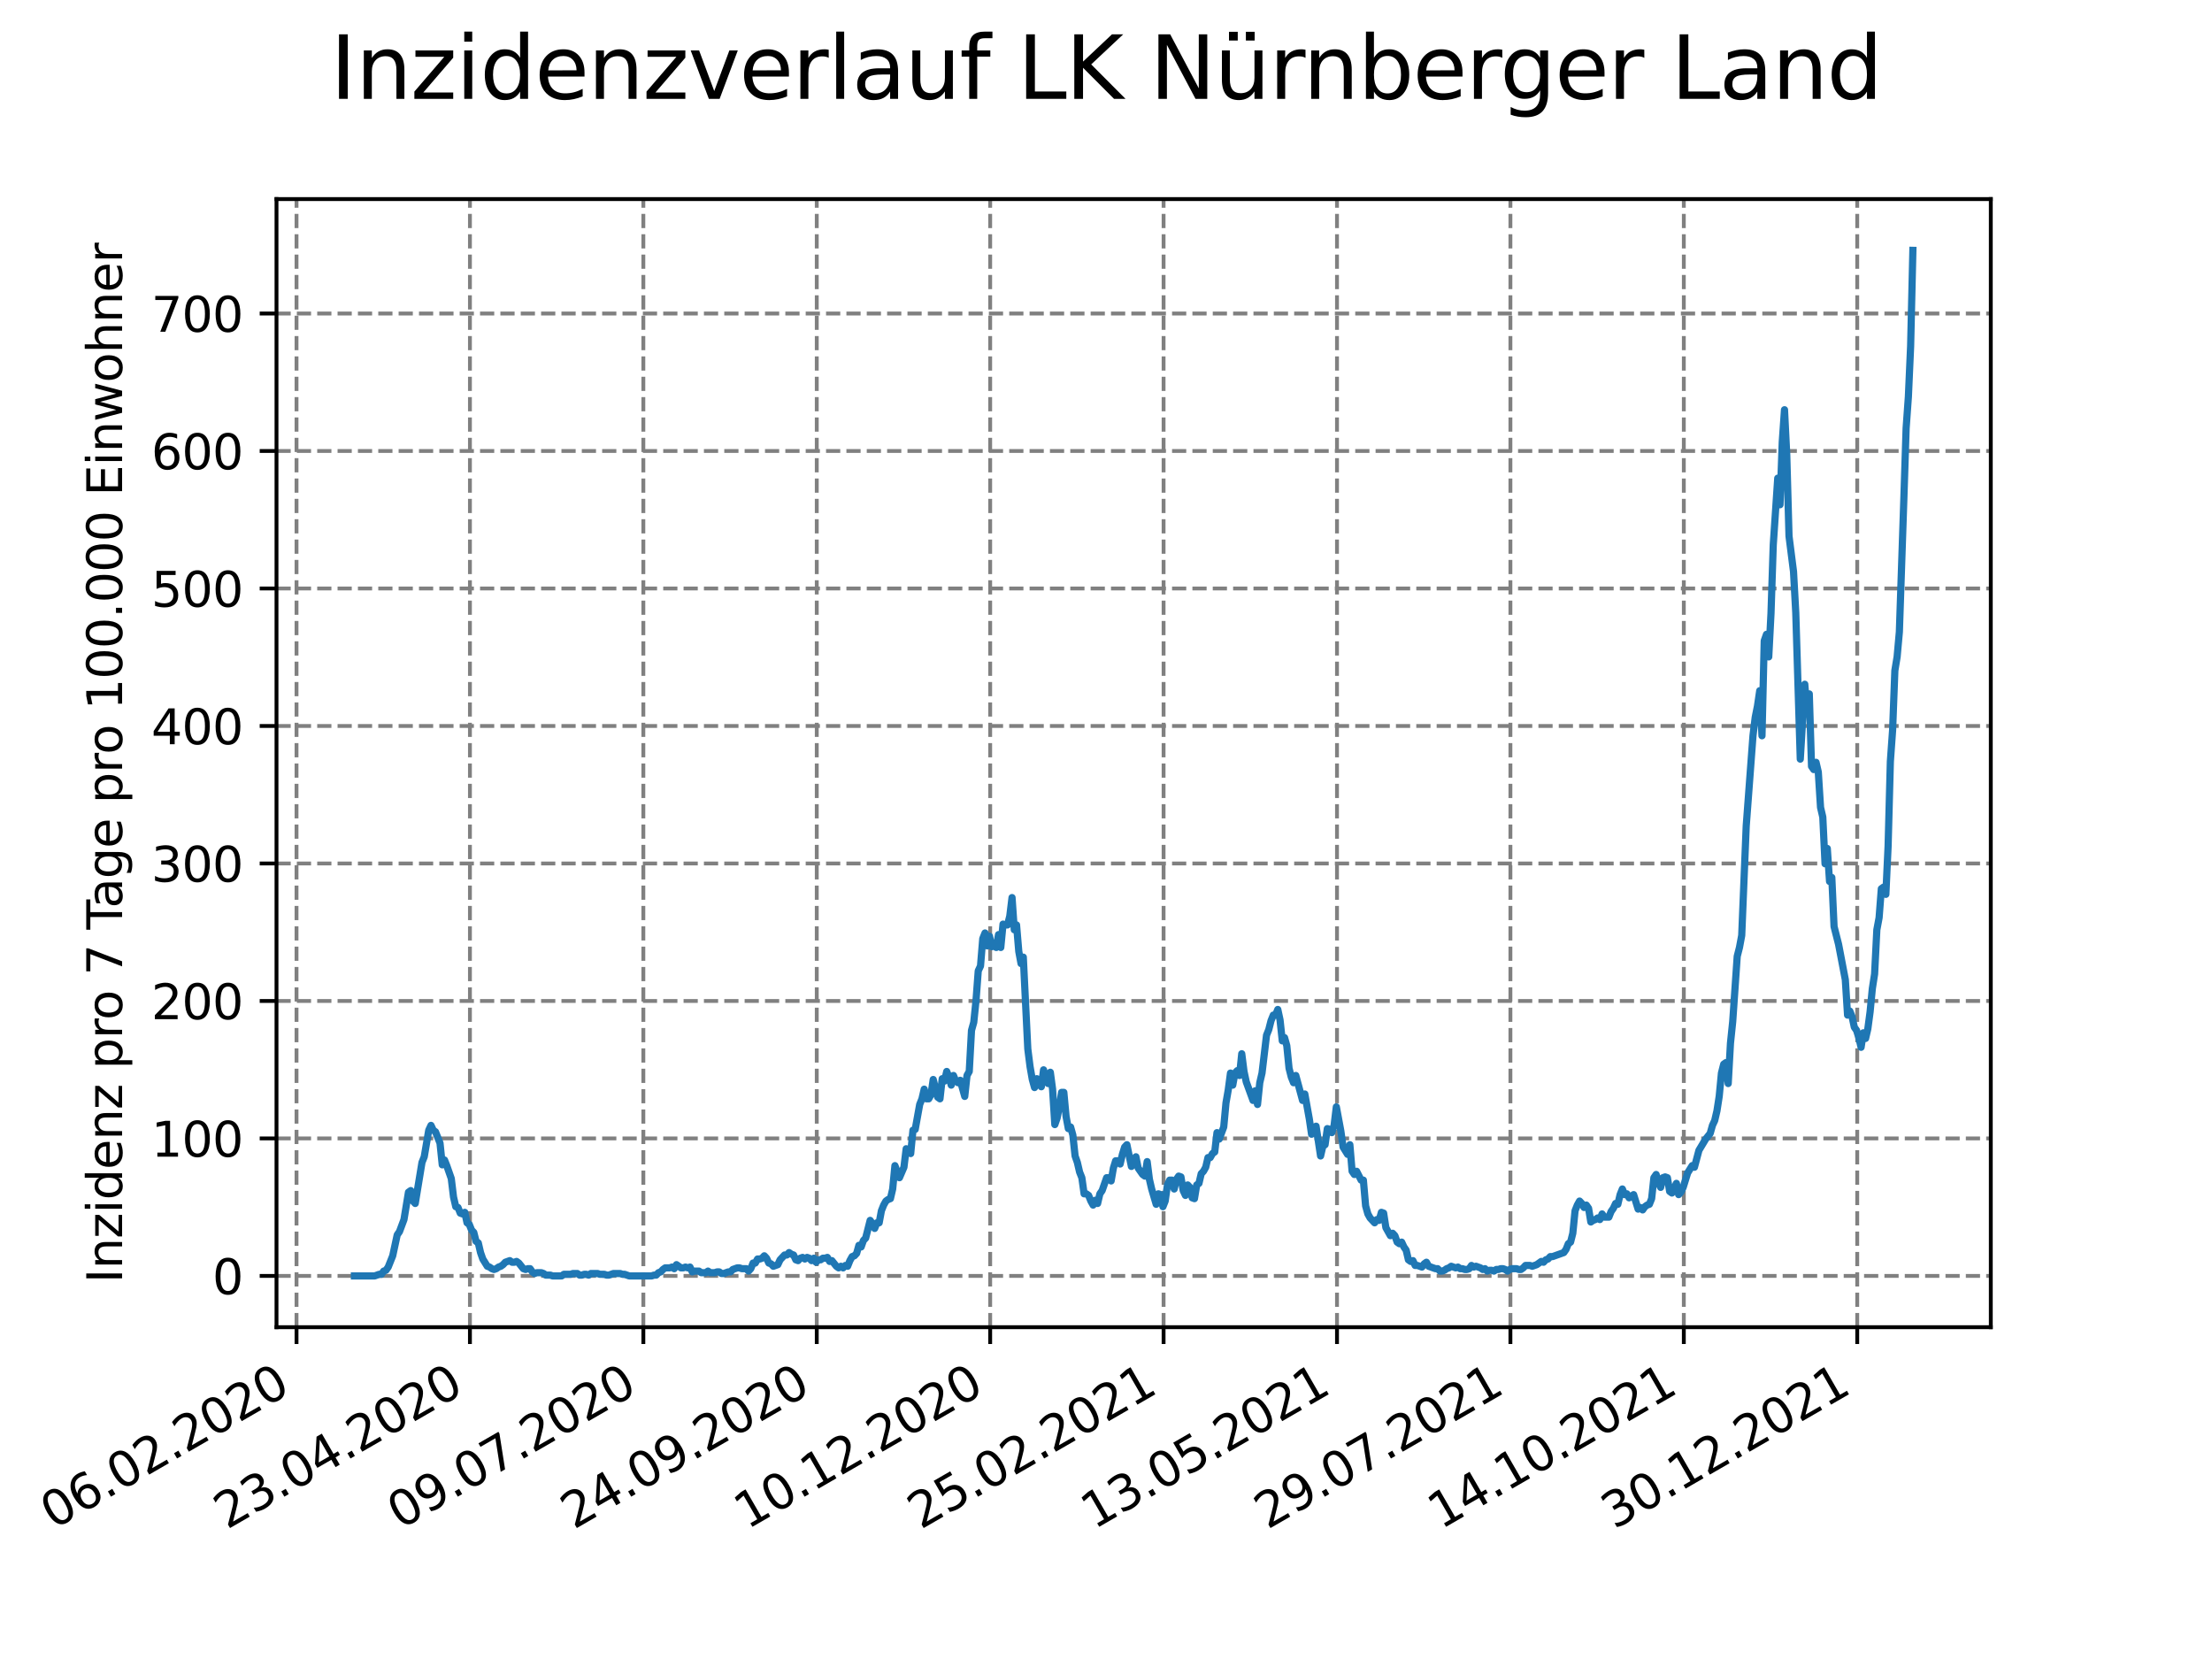 <?xml version="1.0" encoding="utf-8" standalone="no"?>
<!DOCTYPE svg PUBLIC "-//W3C//DTD SVG 1.1//EN"
  "http://www.w3.org/Graphics/SVG/1.1/DTD/svg11.dtd">
<svg xmlns:xlink="http://www.w3.org/1999/xlink" width="460.8pt" height="345.6pt" viewBox="0 0 460.8 345.6" xmlns="http://www.w3.org/2000/svg" version="1.1">
 <defs>
  <style type="text/css">*{stroke-linejoin: round; stroke-linecap: butt}</style>
 </defs>
 <g id="figure_1">
  <g id="patch_1">
   <path d="M 0 345.6 
L 460.8 345.6 
L 460.8 0 
L 0 0 
z
" style="fill: #ffffff"/>
  </g>
  <g id="axes_1">
   <g id="patch_2">
    <path d="M 57.6 276.48 
L 414.72 276.48 
L 414.72 41.472 
L 57.6 41.472 
z
" style="fill: #ffffff"/>
   </g>
   <g id="matplotlib.axis_1">
    <g id="xtick_1">
     <g id="line2d_1">
      <path d="M 61.772 276.48 
L 61.772 41.472 
" clip-path="url(#p8b5e5158d8)" style="fill: none; stroke-dasharray: 2.96,1.28; stroke-dashoffset: 0; stroke: #808080; stroke-width: 0.8"/>
     </g>
     <g id="line2d_2">
      <defs>
       <path id="m3af32cb16d" d="M 0 0 
L 0 3.5 
" style="stroke: #000000; stroke-width: 0.8"/>
      </defs>
      <g>
       <use xlink:href="#m3af32cb16d" x="61.772" y="276.48" style="stroke: #000000; stroke-width: 0.8"/>
      </g>
     </g>
     <g id="text_1">
      <!-- 06.02.2020 -->
      <g transform="translate(11.146 318.689)rotate(-30)scale(0.1 -0.1)">
       <defs>
        <path id="DejaVuSans-30" d="M 2034 4250 
Q 1547 4250 1301 3770 
Q 1056 3291 1056 2328 
Q 1056 1369 1301 889 
Q 1547 409 2034 409 
Q 2525 409 2770 889 
Q 3016 1369 3016 2328 
Q 3016 3291 2770 3770 
Q 2525 4250 2034 4250 
z
M 2034 4750 
Q 2819 4750 3233 4129 
Q 3647 3509 3647 2328 
Q 3647 1150 3233 529 
Q 2819 -91 2034 -91 
Q 1250 -91 836 529 
Q 422 1150 422 2328 
Q 422 3509 836 4129 
Q 1250 4750 2034 4750 
z
" transform="scale(0.016)"/>
        <path id="DejaVuSans-36" d="M 2113 2584 
Q 1688 2584 1439 2293 
Q 1191 2003 1191 1497 
Q 1191 994 1439 701 
Q 1688 409 2113 409 
Q 2538 409 2786 701 
Q 3034 994 3034 1497 
Q 3034 2003 2786 2293 
Q 2538 2584 2113 2584 
z
M 3366 4563 
L 3366 3988 
Q 3128 4100 2886 4159 
Q 2644 4219 2406 4219 
Q 1781 4219 1451 3797 
Q 1122 3375 1075 2522 
Q 1259 2794 1537 2939 
Q 1816 3084 2150 3084 
Q 2853 3084 3261 2657 
Q 3669 2231 3669 1497 
Q 3669 778 3244 343 
Q 2819 -91 2113 -91 
Q 1303 -91 875 529 
Q 447 1150 447 2328 
Q 447 3434 972 4092 
Q 1497 4750 2381 4750 
Q 2619 4750 2861 4703 
Q 3103 4656 3366 4563 
z
" transform="scale(0.016)"/>
        <path id="DejaVuSans-2e" d="M 684 794 
L 1344 794 
L 1344 0 
L 684 0 
L 684 794 
z
" transform="scale(0.016)"/>
        <path id="DejaVuSans-32" d="M 1228 531 
L 3431 531 
L 3431 0 
L 469 0 
L 469 531 
Q 828 903 1448 1529 
Q 2069 2156 2228 2338 
Q 2531 2678 2651 2914 
Q 2772 3150 2772 3378 
Q 2772 3750 2511 3984 
Q 2250 4219 1831 4219 
Q 1534 4219 1204 4116 
Q 875 4013 500 3803 
L 500 4441 
Q 881 4594 1212 4672 
Q 1544 4750 1819 4750 
Q 2544 4750 2975 4387 
Q 3406 4025 3406 3419 
Q 3406 3131 3298 2873 
Q 3191 2616 2906 2266 
Q 2828 2175 2409 1742 
Q 1991 1309 1228 531 
z
" transform="scale(0.016)"/>
       </defs>
       <use xlink:href="#DejaVuSans-30"/>
       <use xlink:href="#DejaVuSans-36" x="63.623"/>
       <use xlink:href="#DejaVuSans-2e" x="127.246"/>
       <use xlink:href="#DejaVuSans-30" x="159.033"/>
       <use xlink:href="#DejaVuSans-32" x="222.656"/>
       <use xlink:href="#DejaVuSans-2e" x="286.279"/>
       <use xlink:href="#DejaVuSans-32" x="318.066"/>
       <use xlink:href="#DejaVuSans-30" x="381.689"/>
       <use xlink:href="#DejaVuSans-32" x="445.312"/>
       <use xlink:href="#DejaVuSans-30" x="508.936"/>
      </g>
     </g>
    </g>
    <g id="xtick_2">
     <g id="line2d_3">
      <path d="M 97.896 276.48 
L 97.896 41.472 
" clip-path="url(#p8b5e5158d8)" style="fill: none; stroke-dasharray: 2.96,1.28; stroke-dashoffset: 0; stroke: #808080; stroke-width: 0.8"/>
     </g>
     <g id="line2d_4">
      <g>
       <use xlink:href="#m3af32cb16d" x="97.896" y="276.48" style="stroke: #000000; stroke-width: 0.8"/>
      </g>
     </g>
     <g id="text_2">
      <!-- 23.04.2020 -->
      <g transform="translate(47.271 318.689)rotate(-30)scale(0.1 -0.1)">
       <defs>
        <path id="DejaVuSans-33" d="M 2597 2516 
Q 3050 2419 3304 2112 
Q 3559 1806 3559 1356 
Q 3559 666 3084 287 
Q 2609 -91 1734 -91 
Q 1441 -91 1130 -33 
Q 819 25 488 141 
L 488 750 
Q 750 597 1062 519 
Q 1375 441 1716 441 
Q 2309 441 2620 675 
Q 2931 909 2931 1356 
Q 2931 1769 2642 2001 
Q 2353 2234 1838 2234 
L 1294 2234 
L 1294 2753 
L 1863 2753 
Q 2328 2753 2575 2939 
Q 2822 3125 2822 3475 
Q 2822 3834 2567 4026 
Q 2313 4219 1838 4219 
Q 1578 4219 1281 4162 
Q 984 4106 628 3988 
L 628 4550 
Q 988 4650 1302 4700 
Q 1616 4750 1894 4750 
Q 2613 4750 3031 4423 
Q 3450 4097 3450 3541 
Q 3450 3153 3228 2886 
Q 3006 2619 2597 2516 
z
" transform="scale(0.016)"/>
        <path id="DejaVuSans-34" d="M 2419 4116 
L 825 1625 
L 2419 1625 
L 2419 4116 
z
M 2253 4666 
L 3047 4666 
L 3047 1625 
L 3713 1625 
L 3713 1100 
L 3047 1100 
L 3047 0 
L 2419 0 
L 2419 1100 
L 313 1100 
L 313 1709 
L 2253 4666 
z
" transform="scale(0.016)"/>
       </defs>
       <use xlink:href="#DejaVuSans-32"/>
       <use xlink:href="#DejaVuSans-33" x="63.623"/>
       <use xlink:href="#DejaVuSans-2e" x="127.246"/>
       <use xlink:href="#DejaVuSans-30" x="159.033"/>
       <use xlink:href="#DejaVuSans-34" x="222.656"/>
       <use xlink:href="#DejaVuSans-2e" x="286.279"/>
       <use xlink:href="#DejaVuSans-32" x="318.066"/>
       <use xlink:href="#DejaVuSans-30" x="381.689"/>
       <use xlink:href="#DejaVuSans-32" x="445.312"/>
       <use xlink:href="#DejaVuSans-30" x="508.936"/>
      </g>
     </g>
    </g>
    <g id="xtick_3">
     <g id="line2d_5">
      <path d="M 134.021 276.48 
L 134.021 41.472 
" clip-path="url(#p8b5e5158d8)" style="fill: none; stroke-dasharray: 2.96,1.28; stroke-dashoffset: 0; stroke: #808080; stroke-width: 0.8"/>
     </g>
     <g id="line2d_6">
      <g>
       <use xlink:href="#m3af32cb16d" x="134.021" y="276.48" style="stroke: #000000; stroke-width: 0.8"/>
      </g>
     </g>
     <g id="text_3">
      <!-- 09.07.2020 -->
      <g transform="translate(83.396 318.689)rotate(-30)scale(0.1 -0.1)">
       <defs>
        <path id="DejaVuSans-39" d="M 703 97 
L 703 672 
Q 941 559 1184 500 
Q 1428 441 1663 441 
Q 2288 441 2617 861 
Q 2947 1281 2994 2138 
Q 2813 1869 2534 1725 
Q 2256 1581 1919 1581 
Q 1219 1581 811 2004 
Q 403 2428 403 3163 
Q 403 3881 828 4315 
Q 1253 4750 1959 4750 
Q 2769 4750 3195 4129 
Q 3622 3509 3622 2328 
Q 3622 1225 3098 567 
Q 2575 -91 1691 -91 
Q 1453 -91 1209 -44 
Q 966 3 703 97 
z
M 1959 2075 
Q 2384 2075 2632 2365 
Q 2881 2656 2881 3163 
Q 2881 3666 2632 3958 
Q 2384 4250 1959 4250 
Q 1534 4250 1286 3958 
Q 1038 3666 1038 3163 
Q 1038 2656 1286 2365 
Q 1534 2075 1959 2075 
z
" transform="scale(0.016)"/>
        <path id="DejaVuSans-37" d="M 525 4666 
L 3525 4666 
L 3525 4397 
L 1831 0 
L 1172 0 
L 2766 4134 
L 525 4134 
L 525 4666 
z
" transform="scale(0.016)"/>
       </defs>
       <use xlink:href="#DejaVuSans-30"/>
       <use xlink:href="#DejaVuSans-39" x="63.623"/>
       <use xlink:href="#DejaVuSans-2e" x="127.246"/>
       <use xlink:href="#DejaVuSans-30" x="159.033"/>
       <use xlink:href="#DejaVuSans-37" x="222.656"/>
       <use xlink:href="#DejaVuSans-2e" x="286.279"/>
       <use xlink:href="#DejaVuSans-32" x="318.066"/>
       <use xlink:href="#DejaVuSans-30" x="381.689"/>
       <use xlink:href="#DejaVuSans-32" x="445.312"/>
       <use xlink:href="#DejaVuSans-30" x="508.936"/>
      </g>
     </g>
    </g>
    <g id="xtick_4">
     <g id="line2d_7">
      <path d="M 170.146 276.48 
L 170.146 41.472 
" clip-path="url(#p8b5e5158d8)" style="fill: none; stroke-dasharray: 2.96,1.28; stroke-dashoffset: 0; stroke: #808080; stroke-width: 0.8"/>
     </g>
     <g id="line2d_8">
      <g>
       <use xlink:href="#m3af32cb16d" x="170.146" y="276.48" style="stroke: #000000; stroke-width: 0.8"/>
      </g>
     </g>
     <g id="text_4">
      <!-- 24.09.2020 -->
      <g transform="translate(119.521 318.689)rotate(-30)scale(0.1 -0.1)">
       <use xlink:href="#DejaVuSans-32"/>
       <use xlink:href="#DejaVuSans-34" x="63.623"/>
       <use xlink:href="#DejaVuSans-2e" x="127.246"/>
       <use xlink:href="#DejaVuSans-30" x="159.033"/>
       <use xlink:href="#DejaVuSans-39" x="222.656"/>
       <use xlink:href="#DejaVuSans-2e" x="286.279"/>
       <use xlink:href="#DejaVuSans-32" x="318.066"/>
       <use xlink:href="#DejaVuSans-30" x="381.689"/>
       <use xlink:href="#DejaVuSans-32" x="445.312"/>
       <use xlink:href="#DejaVuSans-30" x="508.936"/>
      </g>
     </g>
    </g>
    <g id="xtick_5">
     <g id="line2d_9">
      <path d="M 206.271 276.48 
L 206.271 41.472 
" clip-path="url(#p8b5e5158d8)" style="fill: none; stroke-dasharray: 2.96,1.28; stroke-dashoffset: 0; stroke: #808080; stroke-width: 0.8"/>
     </g>
     <g id="line2d_10">
      <g>
       <use xlink:href="#m3af32cb16d" x="206.271" y="276.48" style="stroke: #000000; stroke-width: 0.8"/>
      </g>
     </g>
     <g id="text_5">
      <!-- 10.12.2020 -->
      <g transform="translate(155.646 318.689)rotate(-30)scale(0.1 -0.1)">
       <defs>
        <path id="DejaVuSans-31" d="M 794 531 
L 1825 531 
L 1825 4091 
L 703 3866 
L 703 4441 
L 1819 4666 
L 2450 4666 
L 2450 531 
L 3481 531 
L 3481 0 
L 794 0 
L 794 531 
z
" transform="scale(0.016)"/>
       </defs>
       <use xlink:href="#DejaVuSans-31"/>
       <use xlink:href="#DejaVuSans-30" x="63.623"/>
       <use xlink:href="#DejaVuSans-2e" x="127.246"/>
       <use xlink:href="#DejaVuSans-31" x="159.033"/>
       <use xlink:href="#DejaVuSans-32" x="222.656"/>
       <use xlink:href="#DejaVuSans-2e" x="286.279"/>
       <use xlink:href="#DejaVuSans-32" x="318.066"/>
       <use xlink:href="#DejaVuSans-30" x="381.689"/>
       <use xlink:href="#DejaVuSans-32" x="445.312"/>
       <use xlink:href="#DejaVuSans-30" x="508.936"/>
      </g>
     </g>
    </g>
    <g id="xtick_6">
     <g id="line2d_11">
      <path d="M 242.396 276.48 
L 242.396 41.472 
" clip-path="url(#p8b5e5158d8)" style="fill: none; stroke-dasharray: 2.96,1.28; stroke-dashoffset: 0; stroke: #808080; stroke-width: 0.8"/>
     </g>
     <g id="line2d_12">
      <g>
       <use xlink:href="#m3af32cb16d" x="242.396" y="276.48" style="stroke: #000000; stroke-width: 0.8"/>
      </g>
     </g>
     <g id="text_6">
      <!-- 25.02.2021 -->
      <g transform="translate(191.771 318.689)rotate(-30)scale(0.1 -0.1)">
       <defs>
        <path id="DejaVuSans-35" d="M 691 4666 
L 3169 4666 
L 3169 4134 
L 1269 4134 
L 1269 2991 
Q 1406 3038 1543 3061 
Q 1681 3084 1819 3084 
Q 2600 3084 3056 2656 
Q 3513 2228 3513 1497 
Q 3513 744 3044 326 
Q 2575 -91 1722 -91 
Q 1428 -91 1123 -41 
Q 819 9 494 109 
L 494 744 
Q 775 591 1075 516 
Q 1375 441 1709 441 
Q 2250 441 2565 725 
Q 2881 1009 2881 1497 
Q 2881 1984 2565 2268 
Q 2250 2553 1709 2553 
Q 1456 2553 1204 2497 
Q 953 2441 691 2322 
L 691 4666 
z
" transform="scale(0.016)"/>
       </defs>
       <use xlink:href="#DejaVuSans-32"/>
       <use xlink:href="#DejaVuSans-35" x="63.623"/>
       <use xlink:href="#DejaVuSans-2e" x="127.246"/>
       <use xlink:href="#DejaVuSans-30" x="159.033"/>
       <use xlink:href="#DejaVuSans-32" x="222.656"/>
       <use xlink:href="#DejaVuSans-2e" x="286.279"/>
       <use xlink:href="#DejaVuSans-32" x="318.066"/>
       <use xlink:href="#DejaVuSans-30" x="381.689"/>
       <use xlink:href="#DejaVuSans-32" x="445.312"/>
       <use xlink:href="#DejaVuSans-31" x="508.936"/>
      </g>
     </g>
    </g>
    <g id="xtick_7">
     <g id="line2d_13">
      <path d="M 278.521 276.48 
L 278.521 41.472 
" clip-path="url(#p8b5e5158d8)" style="fill: none; stroke-dasharray: 2.96,1.28; stroke-dashoffset: 0; stroke: #808080; stroke-width: 0.8"/>
     </g>
     <g id="line2d_14">
      <g>
       <use xlink:href="#m3af32cb16d" x="278.521" y="276.48" style="stroke: #000000; stroke-width: 0.8"/>
      </g>
     </g>
     <g id="text_7">
      <!-- 13.05.2021 -->
      <g transform="translate(227.895 318.689)rotate(-30)scale(0.1 -0.1)">
       <use xlink:href="#DejaVuSans-31"/>
       <use xlink:href="#DejaVuSans-33" x="63.623"/>
       <use xlink:href="#DejaVuSans-2e" x="127.246"/>
       <use xlink:href="#DejaVuSans-30" x="159.033"/>
       <use xlink:href="#DejaVuSans-35" x="222.656"/>
       <use xlink:href="#DejaVuSans-2e" x="286.279"/>
       <use xlink:href="#DejaVuSans-32" x="318.066"/>
       <use xlink:href="#DejaVuSans-30" x="381.689"/>
       <use xlink:href="#DejaVuSans-32" x="445.312"/>
       <use xlink:href="#DejaVuSans-31" x="508.936"/>
      </g>
     </g>
    </g>
    <g id="xtick_8">
     <g id="line2d_15">
      <path d="M 314.646 276.48 
L 314.646 41.472 
" clip-path="url(#p8b5e5158d8)" style="fill: none; stroke-dasharray: 2.96,1.28; stroke-dashoffset: 0; stroke: #808080; stroke-width: 0.8"/>
     </g>
     <g id="line2d_16">
      <g>
       <use xlink:href="#m3af32cb16d" x="314.646" y="276.48" style="stroke: #000000; stroke-width: 0.8"/>
      </g>
     </g>
     <g id="text_8">
      <!-- 29.07.2021 -->
      <g transform="translate(264.02 318.689)rotate(-30)scale(0.1 -0.1)">
       <use xlink:href="#DejaVuSans-32"/>
       <use xlink:href="#DejaVuSans-39" x="63.623"/>
       <use xlink:href="#DejaVuSans-2e" x="127.246"/>
       <use xlink:href="#DejaVuSans-30" x="159.033"/>
       <use xlink:href="#DejaVuSans-37" x="222.656"/>
       <use xlink:href="#DejaVuSans-2e" x="286.279"/>
       <use xlink:href="#DejaVuSans-32" x="318.066"/>
       <use xlink:href="#DejaVuSans-30" x="381.689"/>
       <use xlink:href="#DejaVuSans-32" x="445.312"/>
       <use xlink:href="#DejaVuSans-31" x="508.936"/>
      </g>
     </g>
    </g>
    <g id="xtick_9">
     <g id="line2d_17">
      <path d="M 350.77 276.48 
L 350.77 41.472 
" clip-path="url(#p8b5e5158d8)" style="fill: none; stroke-dasharray: 2.96,1.28; stroke-dashoffset: 0; stroke: #808080; stroke-width: 0.8"/>
     </g>
     <g id="line2d_18">
      <g>
       <use xlink:href="#m3af32cb16d" x="350.77" y="276.48" style="stroke: #000000; stroke-width: 0.8"/>
      </g>
     </g>
     <g id="text_9">
      <!-- 14.10.2021 -->
      <g transform="translate(300.145 318.689)rotate(-30)scale(0.1 -0.1)">
       <use xlink:href="#DejaVuSans-31"/>
       <use xlink:href="#DejaVuSans-34" x="63.623"/>
       <use xlink:href="#DejaVuSans-2e" x="127.246"/>
       <use xlink:href="#DejaVuSans-31" x="159.033"/>
       <use xlink:href="#DejaVuSans-30" x="222.656"/>
       <use xlink:href="#DejaVuSans-2e" x="286.279"/>
       <use xlink:href="#DejaVuSans-32" x="318.066"/>
       <use xlink:href="#DejaVuSans-30" x="381.689"/>
       <use xlink:href="#DejaVuSans-32" x="445.312"/>
       <use xlink:href="#DejaVuSans-31" x="508.936"/>
      </g>
     </g>
    </g>
    <g id="xtick_10">
     <g id="line2d_19">
      <path d="M 386.895 276.48 
L 386.895 41.472 
" clip-path="url(#p8b5e5158d8)" style="fill: none; stroke-dasharray: 2.96,1.28; stroke-dashoffset: 0; stroke: #808080; stroke-width: 0.8"/>
     </g>
     <g id="line2d_20">
      <g>
       <use xlink:href="#m3af32cb16d" x="386.895" y="276.48" style="stroke: #000000; stroke-width: 0.8"/>
      </g>
     </g>
     <g id="text_10">
      <!-- 30.12.2021 -->
      <g transform="translate(336.27 318.689)rotate(-30)scale(0.1 -0.1)">
       <use xlink:href="#DejaVuSans-33"/>
       <use xlink:href="#DejaVuSans-30" x="63.623"/>
       <use xlink:href="#DejaVuSans-2e" x="127.246"/>
       <use xlink:href="#DejaVuSans-31" x="159.033"/>
       <use xlink:href="#DejaVuSans-32" x="222.656"/>
       <use xlink:href="#DejaVuSans-2e" x="286.279"/>
       <use xlink:href="#DejaVuSans-32" x="318.066"/>
       <use xlink:href="#DejaVuSans-30" x="381.689"/>
       <use xlink:href="#DejaVuSans-32" x="445.312"/>
       <use xlink:href="#DejaVuSans-31" x="508.936"/>
      </g>
     </g>
    </g>
   </g>
   <g id="matplotlib.axis_2">
    <g id="ytick_1">
     <g id="line2d_21">
      <path d="M 57.6 265.798 
L 414.72 265.798 
" clip-path="url(#p8b5e5158d8)" style="fill: none; stroke-dasharray: 2.96,1.28; stroke-dashoffset: 0; stroke: #808080; stroke-width: 0.8"/>
     </g>
     <g id="line2d_22">
      <defs>
       <path id="m9f1a7fb26c" d="M 0 0 
L -3.5 0 
" style="stroke: #000000; stroke-width: 0.8"/>
      </defs>
      <g>
       <use xlink:href="#m9f1a7fb26c" x="57.6" y="265.798" style="stroke: #000000; stroke-width: 0.8"/>
      </g>
     </g>
     <g id="text_11">
      <!-- 0 -->
      <g transform="translate(44.237 269.597)scale(0.1 -0.1)">
       <use xlink:href="#DejaVuSans-30"/>
      </g>
     </g>
    </g>
    <g id="ytick_2">
     <g id="line2d_23">
      <path d="M 57.6 237.157 
L 414.72 237.157 
" clip-path="url(#p8b5e5158d8)" style="fill: none; stroke-dasharray: 2.96,1.28; stroke-dashoffset: 0; stroke: #808080; stroke-width: 0.8"/>
     </g>
     <g id="line2d_24">
      <g>
       <use xlink:href="#m9f1a7fb26c" x="57.6" y="237.157" style="stroke: #000000; stroke-width: 0.8"/>
      </g>
     </g>
     <g id="text_12">
      <!-- 100 -->
      <g transform="translate(31.512 240.956)scale(0.1 -0.1)">
       <use xlink:href="#DejaVuSans-31"/>
       <use xlink:href="#DejaVuSans-30" x="63.623"/>
       <use xlink:href="#DejaVuSans-30" x="127.246"/>
      </g>
     </g>
    </g>
    <g id="ytick_3">
     <g id="line2d_25">
      <path d="M 57.6 208.516 
L 414.72 208.516 
" clip-path="url(#p8b5e5158d8)" style="fill: none; stroke-dasharray: 2.96,1.28; stroke-dashoffset: 0; stroke: #808080; stroke-width: 0.8"/>
     </g>
     <g id="line2d_26">
      <g>
       <use xlink:href="#m9f1a7fb26c" x="57.6" y="208.516" style="stroke: #000000; stroke-width: 0.8"/>
      </g>
     </g>
     <g id="text_13">
      <!-- 200 -->
      <g transform="translate(31.512 212.315)scale(0.1 -0.1)">
       <use xlink:href="#DejaVuSans-32"/>
       <use xlink:href="#DejaVuSans-30" x="63.623"/>
       <use xlink:href="#DejaVuSans-30" x="127.246"/>
      </g>
     </g>
    </g>
    <g id="ytick_4">
     <g id="line2d_27">
      <path d="M 57.6 179.875 
L 414.72 179.875 
" clip-path="url(#p8b5e5158d8)" style="fill: none; stroke-dasharray: 2.96,1.28; stroke-dashoffset: 0; stroke: #808080; stroke-width: 0.8"/>
     </g>
     <g id="line2d_28">
      <g>
       <use xlink:href="#m9f1a7fb26c" x="57.6" y="179.875" style="stroke: #000000; stroke-width: 0.8"/>
      </g>
     </g>
     <g id="text_14">
      <!-- 300 -->
      <g transform="translate(31.512 183.674)scale(0.1 -0.1)">
       <use xlink:href="#DejaVuSans-33"/>
       <use xlink:href="#DejaVuSans-30" x="63.623"/>
       <use xlink:href="#DejaVuSans-30" x="127.246"/>
      </g>
     </g>
    </g>
    <g id="ytick_5">
     <g id="line2d_29">
      <path d="M 57.6 151.234 
L 414.72 151.234 
" clip-path="url(#p8b5e5158d8)" style="fill: none; stroke-dasharray: 2.96,1.28; stroke-dashoffset: 0; stroke: #808080; stroke-width: 0.8"/>
     </g>
     <g id="line2d_30">
      <g>
       <use xlink:href="#m9f1a7fb26c" x="57.6" y="151.234" style="stroke: #000000; stroke-width: 0.8"/>
      </g>
     </g>
     <g id="text_15">
      <!-- 400 -->
      <g transform="translate(31.512 155.033)scale(0.1 -0.1)">
       <use xlink:href="#DejaVuSans-34"/>
       <use xlink:href="#DejaVuSans-30" x="63.623"/>
       <use xlink:href="#DejaVuSans-30" x="127.246"/>
      </g>
     </g>
    </g>
    <g id="ytick_6">
     <g id="line2d_31">
      <path d="M 57.6 122.593 
L 414.72 122.593 
" clip-path="url(#p8b5e5158d8)" style="fill: none; stroke-dasharray: 2.96,1.28; stroke-dashoffset: 0; stroke: #808080; stroke-width: 0.8"/>
     </g>
     <g id="line2d_32">
      <g>
       <use xlink:href="#m9f1a7fb26c" x="57.6" y="122.593" style="stroke: #000000; stroke-width: 0.8"/>
      </g>
     </g>
     <g id="text_16">
      <!-- 500 -->
      <g transform="translate(31.512 126.392)scale(0.1 -0.1)">
       <use xlink:href="#DejaVuSans-35"/>
       <use xlink:href="#DejaVuSans-30" x="63.623"/>
       <use xlink:href="#DejaVuSans-30" x="127.246"/>
      </g>
     </g>
    </g>
    <g id="ytick_7">
     <g id="line2d_33">
      <path d="M 57.6 93.952 
L 414.72 93.952 
" clip-path="url(#p8b5e5158d8)" style="fill: none; stroke-dasharray: 2.96,1.28; stroke-dashoffset: 0; stroke: #808080; stroke-width: 0.8"/>
     </g>
     <g id="line2d_34">
      <g>
       <use xlink:href="#m9f1a7fb26c" x="57.6" y="93.952" style="stroke: #000000; stroke-width: 0.8"/>
      </g>
     </g>
     <g id="text_17">
      <!-- 600 -->
      <g transform="translate(31.512 97.751)scale(0.1 -0.1)">
       <use xlink:href="#DejaVuSans-36"/>
       <use xlink:href="#DejaVuSans-30" x="63.623"/>
       <use xlink:href="#DejaVuSans-30" x="127.246"/>
      </g>
     </g>
    </g>
    <g id="ytick_8">
     <g id="line2d_35">
      <path d="M 57.6 65.311 
L 414.72 65.311 
" clip-path="url(#p8b5e5158d8)" style="fill: none; stroke-dasharray: 2.96,1.28; stroke-dashoffset: 0; stroke: #808080; stroke-width: 0.8"/>
     </g>
     <g id="line2d_36">
      <g>
       <use xlink:href="#m9f1a7fb26c" x="57.6" y="65.311" style="stroke: #000000; stroke-width: 0.8"/>
      </g>
     </g>
     <g id="text_18">
      <!-- 700 -->
      <g transform="translate(31.512 69.11)scale(0.1 -0.1)">
       <use xlink:href="#DejaVuSans-37"/>
       <use xlink:href="#DejaVuSans-30" x="63.623"/>
       <use xlink:href="#DejaVuSans-30" x="127.246"/>
      </g>
     </g>
    </g>
    <g id="text_19">
     <!-- Inzidenz pro 7 Tage pro 100.000 Einwohner -->
     <g transform="translate(25.433 267.301)rotate(-90)scale(0.1 -0.1)">
      <defs>
       <path id="DejaVuSans-49" d="M 628 4666 
L 1259 4666 
L 1259 0 
L 628 0 
L 628 4666 
z
" transform="scale(0.016)"/>
       <path id="DejaVuSans-6e" d="M 3513 2113 
L 3513 0 
L 2938 0 
L 2938 2094 
Q 2938 2591 2744 2837 
Q 2550 3084 2163 3084 
Q 1697 3084 1428 2787 
Q 1159 2491 1159 1978 
L 1159 0 
L 581 0 
L 581 3500 
L 1159 3500 
L 1159 2956 
Q 1366 3272 1645 3428 
Q 1925 3584 2291 3584 
Q 2894 3584 3203 3211 
Q 3513 2838 3513 2113 
z
" transform="scale(0.016)"/>
       <path id="DejaVuSans-7a" d="M 353 3500 
L 3084 3500 
L 3084 2975 
L 922 459 
L 3084 459 
L 3084 0 
L 275 0 
L 275 525 
L 2438 3041 
L 353 3041 
L 353 3500 
z
" transform="scale(0.016)"/>
       <path id="DejaVuSans-69" d="M 603 3500 
L 1178 3500 
L 1178 0 
L 603 0 
L 603 3500 
z
M 603 4863 
L 1178 4863 
L 1178 4134 
L 603 4134 
L 603 4863 
z
" transform="scale(0.016)"/>
       <path id="DejaVuSans-64" d="M 2906 2969 
L 2906 4863 
L 3481 4863 
L 3481 0 
L 2906 0 
L 2906 525 
Q 2725 213 2448 61 
Q 2172 -91 1784 -91 
Q 1150 -91 751 415 
Q 353 922 353 1747 
Q 353 2572 751 3078 
Q 1150 3584 1784 3584 
Q 2172 3584 2448 3432 
Q 2725 3281 2906 2969 
z
M 947 1747 
Q 947 1113 1208 752 
Q 1469 391 1925 391 
Q 2381 391 2643 752 
Q 2906 1113 2906 1747 
Q 2906 2381 2643 2742 
Q 2381 3103 1925 3103 
Q 1469 3103 1208 2742 
Q 947 2381 947 1747 
z
" transform="scale(0.016)"/>
       <path id="DejaVuSans-65" d="M 3597 1894 
L 3597 1613 
L 953 1613 
Q 991 1019 1311 708 
Q 1631 397 2203 397 
Q 2534 397 2845 478 
Q 3156 559 3463 722 
L 3463 178 
Q 3153 47 2828 -22 
Q 2503 -91 2169 -91 
Q 1331 -91 842 396 
Q 353 884 353 1716 
Q 353 2575 817 3079 
Q 1281 3584 2069 3584 
Q 2775 3584 3186 3129 
Q 3597 2675 3597 1894 
z
M 3022 2063 
Q 3016 2534 2758 2815 
Q 2500 3097 2075 3097 
Q 1594 3097 1305 2825 
Q 1016 2553 972 2059 
L 3022 2063 
z
" transform="scale(0.016)"/>
       <path id="DejaVuSans-20" transform="scale(0.016)"/>
       <path id="DejaVuSans-70" d="M 1159 525 
L 1159 -1331 
L 581 -1331 
L 581 3500 
L 1159 3500 
L 1159 2969 
Q 1341 3281 1617 3432 
Q 1894 3584 2278 3584 
Q 2916 3584 3314 3078 
Q 3713 2572 3713 1747 
Q 3713 922 3314 415 
Q 2916 -91 2278 -91 
Q 1894 -91 1617 61 
Q 1341 213 1159 525 
z
M 3116 1747 
Q 3116 2381 2855 2742 
Q 2594 3103 2138 3103 
Q 1681 3103 1420 2742 
Q 1159 2381 1159 1747 
Q 1159 1113 1420 752 
Q 1681 391 2138 391 
Q 2594 391 2855 752 
Q 3116 1113 3116 1747 
z
" transform="scale(0.016)"/>
       <path id="DejaVuSans-72" d="M 2631 2963 
Q 2534 3019 2420 3045 
Q 2306 3072 2169 3072 
Q 1681 3072 1420 2755 
Q 1159 2438 1159 1844 
L 1159 0 
L 581 0 
L 581 3500 
L 1159 3500 
L 1159 2956 
Q 1341 3275 1631 3429 
Q 1922 3584 2338 3584 
Q 2397 3584 2469 3576 
Q 2541 3569 2628 3553 
L 2631 2963 
z
" transform="scale(0.016)"/>
       <path id="DejaVuSans-6f" d="M 1959 3097 
Q 1497 3097 1228 2736 
Q 959 2375 959 1747 
Q 959 1119 1226 758 
Q 1494 397 1959 397 
Q 2419 397 2687 759 
Q 2956 1122 2956 1747 
Q 2956 2369 2687 2733 
Q 2419 3097 1959 3097 
z
M 1959 3584 
Q 2709 3584 3137 3096 
Q 3566 2609 3566 1747 
Q 3566 888 3137 398 
Q 2709 -91 1959 -91 
Q 1206 -91 779 398 
Q 353 888 353 1747 
Q 353 2609 779 3096 
Q 1206 3584 1959 3584 
z
" transform="scale(0.016)"/>
       <path id="DejaVuSans-54" d="M -19 4666 
L 3928 4666 
L 3928 4134 
L 2272 4134 
L 2272 0 
L 1638 0 
L 1638 4134 
L -19 4134 
L -19 4666 
z
" transform="scale(0.016)"/>
       <path id="DejaVuSans-61" d="M 2194 1759 
Q 1497 1759 1228 1600 
Q 959 1441 959 1056 
Q 959 750 1161 570 
Q 1363 391 1709 391 
Q 2188 391 2477 730 
Q 2766 1069 2766 1631 
L 2766 1759 
L 2194 1759 
z
M 3341 1997 
L 3341 0 
L 2766 0 
L 2766 531 
Q 2569 213 2275 61 
Q 1981 -91 1556 -91 
Q 1019 -91 701 211 
Q 384 513 384 1019 
Q 384 1609 779 1909 
Q 1175 2209 1959 2209 
L 2766 2209 
L 2766 2266 
Q 2766 2663 2505 2880 
Q 2244 3097 1772 3097 
Q 1472 3097 1187 3025 
Q 903 2953 641 2809 
L 641 3341 
Q 956 3463 1253 3523 
Q 1550 3584 1831 3584 
Q 2591 3584 2966 3190 
Q 3341 2797 3341 1997 
z
" transform="scale(0.016)"/>
       <path id="DejaVuSans-67" d="M 2906 1791 
Q 2906 2416 2648 2759 
Q 2391 3103 1925 3103 
Q 1463 3103 1205 2759 
Q 947 2416 947 1791 
Q 947 1169 1205 825 
Q 1463 481 1925 481 
Q 2391 481 2648 825 
Q 2906 1169 2906 1791 
z
M 3481 434 
Q 3481 -459 3084 -895 
Q 2688 -1331 1869 -1331 
Q 1566 -1331 1297 -1286 
Q 1028 -1241 775 -1147 
L 775 -588 
Q 1028 -725 1275 -790 
Q 1522 -856 1778 -856 
Q 2344 -856 2625 -561 
Q 2906 -266 2906 331 
L 2906 616 
Q 2728 306 2450 153 
Q 2172 0 1784 0 
Q 1141 0 747 490 
Q 353 981 353 1791 
Q 353 2603 747 3093 
Q 1141 3584 1784 3584 
Q 2172 3584 2450 3431 
Q 2728 3278 2906 2969 
L 2906 3500 
L 3481 3500 
L 3481 434 
z
" transform="scale(0.016)"/>
       <path id="DejaVuSans-45" d="M 628 4666 
L 3578 4666 
L 3578 4134 
L 1259 4134 
L 1259 2753 
L 3481 2753 
L 3481 2222 
L 1259 2222 
L 1259 531 
L 3634 531 
L 3634 0 
L 628 0 
L 628 4666 
z
" transform="scale(0.016)"/>
       <path id="DejaVuSans-77" d="M 269 3500 
L 844 3500 
L 1563 769 
L 2278 3500 
L 2956 3500 
L 3675 769 
L 4391 3500 
L 4966 3500 
L 4050 0 
L 3372 0 
L 2619 2869 
L 1863 0 
L 1184 0 
L 269 3500 
z
" transform="scale(0.016)"/>
       <path id="DejaVuSans-68" d="M 3513 2113 
L 3513 0 
L 2938 0 
L 2938 2094 
Q 2938 2591 2744 2837 
Q 2550 3084 2163 3084 
Q 1697 3084 1428 2787 
Q 1159 2491 1159 1978 
L 1159 0 
L 581 0 
L 581 4863 
L 1159 4863 
L 1159 2956 
Q 1366 3272 1645 3428 
Q 1925 3584 2291 3584 
Q 2894 3584 3203 3211 
Q 3513 2838 3513 2113 
z
" transform="scale(0.016)"/>
      </defs>
      <use xlink:href="#DejaVuSans-49"/>
      <use xlink:href="#DejaVuSans-6e" x="29.492"/>
      <use xlink:href="#DejaVuSans-7a" x="92.871"/>
      <use xlink:href="#DejaVuSans-69" x="145.361"/>
      <use xlink:href="#DejaVuSans-64" x="173.145"/>
      <use xlink:href="#DejaVuSans-65" x="236.621"/>
      <use xlink:href="#DejaVuSans-6e" x="298.145"/>
      <use xlink:href="#DejaVuSans-7a" x="361.523"/>
      <use xlink:href="#DejaVuSans-20" x="414.014"/>
      <use xlink:href="#DejaVuSans-70" x="445.801"/>
      <use xlink:href="#DejaVuSans-72" x="509.277"/>
      <use xlink:href="#DejaVuSans-6f" x="548.141"/>
      <use xlink:href="#DejaVuSans-20" x="609.322"/>
      <use xlink:href="#DejaVuSans-37" x="641.109"/>
      <use xlink:href="#DejaVuSans-20" x="704.732"/>
      <use xlink:href="#DejaVuSans-54" x="736.52"/>
      <use xlink:href="#DejaVuSans-61" x="781.104"/>
      <use xlink:href="#DejaVuSans-67" x="842.383"/>
      <use xlink:href="#DejaVuSans-65" x="905.859"/>
      <use xlink:href="#DejaVuSans-20" x="967.383"/>
      <use xlink:href="#DejaVuSans-70" x="999.17"/>
      <use xlink:href="#DejaVuSans-72" x="1062.646"/>
      <use xlink:href="#DejaVuSans-6f" x="1101.51"/>
      <use xlink:href="#DejaVuSans-20" x="1162.691"/>
      <use xlink:href="#DejaVuSans-31" x="1194.479"/>
      <use xlink:href="#DejaVuSans-30" x="1258.102"/>
      <use xlink:href="#DejaVuSans-30" x="1321.725"/>
      <use xlink:href="#DejaVuSans-2e" x="1385.348"/>
      <use xlink:href="#DejaVuSans-30" x="1417.135"/>
      <use xlink:href="#DejaVuSans-30" x="1480.758"/>
      <use xlink:href="#DejaVuSans-30" x="1544.381"/>
      <use xlink:href="#DejaVuSans-20" x="1608.004"/>
      <use xlink:href="#DejaVuSans-45" x="1639.791"/>
      <use xlink:href="#DejaVuSans-69" x="1702.975"/>
      <use xlink:href="#DejaVuSans-6e" x="1730.758"/>
      <use xlink:href="#DejaVuSans-77" x="1794.137"/>
      <use xlink:href="#DejaVuSans-6f" x="1875.924"/>
      <use xlink:href="#DejaVuSans-68" x="1937.105"/>
      <use xlink:href="#DejaVuSans-6e" x="2000.484"/>
      <use xlink:href="#DejaVuSans-65" x="2063.863"/>
      <use xlink:href="#DejaVuSans-72" x="2125.387"/>
     </g>
    </g>
   </g>
   <g id="line2d_37">
    <path d="M 73.833 265.798 
L 78.055 265.798 
L 78.993 265.462 
L 79.463 265.462 
L 79.932 264.792 
L 80.401 264.624 
L 80.87 263.953 
L 81.808 261.605 
L 82.747 257.245 
L 83.216 256.575 
L 84.154 254.059 
L 85.092 248.358 
L 85.562 248.022 
L 86.031 250.202 
L 86.5 250.705 
L 87.907 242.153 
L 88.376 240.979 
L 89.315 235.445 
L 89.784 234.439 
L 90.253 235.445 
L 90.722 235.78 
L 91.661 238.128 
L 92.13 242.656 
L 92.599 241.65 
L 93.068 242.824 
L 94.006 245.507 
L 94.476 249.364 
L 94.945 251.376 
L 95.414 251.544 
L 95.883 252.718 
L 96.352 252.885 
L 96.821 252.55 
L 97.29 254.73 
L 97.76 255.065 
L 98.229 256.239 
L 98.698 256.742 
L 99.167 258.587 
L 99.636 258.922 
L 100.105 260.935 
L 100.575 262.276 
L 101.513 263.785 
L 101.982 263.953 
L 102.451 264.289 
L 102.92 264.456 
L 103.389 264.289 
L 103.859 263.953 
L 104.328 263.785 
L 104.797 263.45 
L 105.266 262.947 
L 106.204 262.612 
L 106.674 262.947 
L 107.143 262.947 
L 107.612 262.779 
L 108.081 263.115 
L 109.019 264.289 
L 109.488 264.456 
L 109.958 264.289 
L 110.427 264.289 
L 110.896 264.959 
L 111.365 265.295 
L 111.834 265.127 
L 112.773 265.127 
L 113.242 265.295 
L 113.711 265.63 
L 114.649 265.63 
L 115.118 265.798 
L 116.995 265.798 
L 117.464 265.462 
L 118.872 265.462 
L 119.341 265.295 
L 120.279 265.295 
L 120.748 265.63 
L 121.217 265.63 
L 121.686 265.462 
L 122.156 265.462 
L 122.625 265.63 
L 123.094 265.295 
L 124.501 265.295 
L 124.971 265.462 
L 125.909 265.462 
L 126.378 265.63 
L 126.847 265.63 
L 127.785 265.295 
L 129.193 265.295 
L 129.662 265.462 
L 130.131 265.462 
L 131.07 265.798 
L 135.761 265.798 
L 136.23 265.63 
L 136.699 265.63 
L 137.169 265.127 
L 137.638 264.959 
L 138.107 264.456 
L 138.576 264.121 
L 139.514 264.121 
L 139.983 263.953 
L 140.453 264.289 
L 140.922 263.45 
L 141.86 264.121 
L 142.329 264.121 
L 142.798 263.953 
L 143.268 264.121 
L 143.737 263.953 
L 144.206 264.959 
L 144.675 264.792 
L 145.613 264.792 
L 146.082 265.127 
L 147.021 265.127 
L 147.49 264.792 
L 147.959 265.127 
L 148.897 265.127 
L 149.367 264.959 
L 149.836 264.959 
L 150.305 265.295 
L 150.774 265.295 
L 151.712 264.959 
L 152.181 264.959 
L 152.651 264.456 
L 153.589 264.121 
L 154.058 264.121 
L 154.527 264.289 
L 155.466 264.289 
L 155.935 264.792 
L 156.404 264.289 
L 156.873 263.115 
L 157.342 263.115 
L 157.811 262.276 
L 158.28 262.276 
L 158.75 262.109 
L 159.219 261.605 
L 159.688 262.109 
L 160.157 263.115 
L 160.626 263.282 
L 161.095 263.785 
L 162.034 263.45 
L 162.503 262.444 
L 163.441 261.438 
L 163.91 261.438 
L 164.379 260.935 
L 164.849 261.27 
L 165.318 261.438 
L 165.787 262.444 
L 166.256 262.612 
L 166.725 262.109 
L 167.194 261.941 
L 167.664 262.276 
L 168.133 261.941 
L 168.602 262.109 
L 169.071 262.612 
L 169.54 262.109 
L 170.009 262.947 
L 170.478 262.444 
L 170.948 262.444 
L 171.417 262.109 
L 171.886 262.109 
L 172.355 261.941 
L 172.824 262.779 
L 173.293 262.612 
L 174.232 263.785 
L 174.701 264.121 
L 175.17 263.785 
L 175.639 264.121 
L 176.108 263.618 
L 176.577 263.785 
L 177.047 262.612 
L 177.516 261.773 
L 177.985 261.605 
L 178.454 261.102 
L 178.923 259.425 
L 179.392 259.761 
L 179.862 258.419 
L 180.331 257.916 
L 181.269 254.227 
L 181.738 254.898 
L 182.207 255.904 
L 182.676 254.73 
L 183.146 254.73 
L 183.615 252.215 
L 184.084 251.041 
L 184.553 250.202 
L 185.022 249.867 
L 185.491 249.699 
L 185.961 247.687 
L 186.43 242.824 
L 187.368 245.339 
L 188.306 243.159 
L 188.775 239.302 
L 189.714 240.308 
L 190.183 235.445 
L 190.652 235.277 
L 191.59 230.079 
L 192.06 228.905 
L 192.529 226.893 
L 192.998 228.905 
L 193.467 228.905 
L 193.936 228.066 
L 194.405 224.88 
L 195.344 228.569 
L 195.813 228.905 
L 196.282 224.713 
L 196.751 225.216 
L 197.22 223.203 
L 197.689 224.377 
L 198.159 226.054 
L 198.628 224.042 
L 199.097 225.216 
L 199.566 225.551 
L 200.035 225.048 
L 200.973 228.402 
L 201.443 224.042 
L 201.912 223.203 
L 202.381 214.651 
L 202.85 212.974 
L 203.319 208.446 
L 203.788 202.241 
L 204.258 201.235 
L 204.727 195.534 
L 205.196 194.36 
L 205.665 197.043 
L 206.134 195.03 
L 206.603 197.21 
L 207.072 197.043 
L 207.542 197.378 
L 208.011 194.695 
L 208.48 197.378 
L 208.949 192.515 
L 209.418 192.683 
L 209.887 192.683 
L 210.357 190.838 
L 210.826 186.981 
L 211.295 193.689 
L 211.764 192.683 
L 212.233 198.217 
L 212.702 200.732 
L 213.171 199.391 
L 214.11 218.508 
L 214.579 222.197 
L 215.048 224.88 
L 215.517 226.557 
L 215.986 224.713 
L 216.456 225.886 
L 216.925 226.389 
L 217.394 222.868 
L 217.863 224.88 
L 218.332 225.719 
L 218.801 223.371 
L 219.27 226.893 
L 219.74 234.271 
L 220.209 232.93 
L 220.678 230.582 
L 221.147 227.563 
L 221.616 227.563 
L 222.085 232.594 
L 222.555 235.11 
L 223.024 234.774 
L 223.493 236.451 
L 223.962 240.811 
L 224.431 242.153 
L 224.9 244.165 
L 225.369 245.339 
L 225.839 248.693 
L 226.308 248.693 
L 226.777 249.028 
L 227.246 250.202 
L 227.715 251.041 
L 228.184 250.034 
L 228.654 250.705 
L 229.123 248.693 
L 229.592 248.022 
L 230.53 245.339 
L 230.999 245.339 
L 231.468 246.01 
L 231.938 243.327 
L 232.407 241.817 
L 232.876 241.817 
L 233.345 242.488 
L 233.814 240.476 
L 234.283 238.967 
L 234.753 238.464 
L 235.691 242.991 
L 236.16 242.153 
L 236.629 240.979 
L 237.098 243.327 
L 238.037 244.668 
L 238.506 245.004 
L 238.975 241.985 
L 239.444 245.674 
L 239.913 247.687 
L 240.852 250.873 
L 241.321 248.693 
L 241.79 248.861 
L 242.259 251.376 
L 242.728 250.202 
L 243.197 246.848 
L 243.666 245.842 
L 244.136 245.842 
L 244.605 247.687 
L 245.074 245.674 
L 245.543 245.004 
L 246.012 245.171 
L 246.481 248.022 
L 246.951 249.028 
L 247.42 246.848 
L 247.889 247.351 
L 248.358 249.531 
L 248.827 249.699 
L 249.296 246.848 
L 249.765 246.513 
L 250.235 244.501 
L 250.704 243.997 
L 251.173 243.159 
L 251.642 241.147 
L 252.111 241.147 
L 252.58 240.308 
L 253.05 239.973 
L 253.519 235.948 
L 253.988 237.29 
L 254.926 234.774 
L 255.395 229.743 
L 255.864 227.06 
L 256.334 223.539 
L 256.803 226.054 
L 257.272 223.539 
L 257.741 223.036 
L 258.21 224.042 
L 258.679 219.514 
L 259.149 223.203 
L 259.618 225.383 
L 261.025 229.24 
L 261.494 227.228 
L 261.963 230.079 
L 262.433 225.551 
L 262.902 223.539 
L 263.84 215.657 
L 264.309 214.483 
L 264.778 212.638 
L 265.248 211.465 
L 265.717 211.465 
L 266.186 210.291 
L 266.655 212.471 
L 267.124 216.831 
L 267.593 216.16 
L 268.062 217.837 
L 268.532 222.532 
L 269.001 224.377 
L 269.47 225.551 
L 269.939 224.042 
L 271.347 229.24 
L 271.816 227.899 
L 272.754 233.097 
L 273.223 236.283 
L 273.692 235.11 
L 274.161 234.607 
L 275.1 240.811 
L 275.569 238.799 
L 276.038 238.464 
L 276.507 235.11 
L 276.976 235.277 
L 277.446 235.948 
L 277.915 234.439 
L 278.384 230.582 
L 279.322 235.613 
L 279.791 238.967 
L 280.73 240.476 
L 281.199 238.464 
L 281.668 243.997 
L 282.137 244.668 
L 282.606 243.997 
L 283.545 245.842 
L 284.014 245.842 
L 284.483 251.208 
L 284.952 252.885 
L 285.421 253.724 
L 286.359 254.73 
L 286.829 254.059 
L 287.298 254.227 
L 287.767 252.55 
L 288.236 252.718 
L 288.705 255.736 
L 289.644 257.413 
L 290.113 256.91 
L 290.582 257.413 
L 291.051 258.755 
L 291.52 259.09 
L 291.989 258.755 
L 292.458 259.761 
L 292.928 260.432 
L 293.397 262.444 
L 293.866 262.779 
L 294.335 262.612 
L 294.804 263.618 
L 295.273 263.618 
L 296.212 263.953 
L 296.681 263.282 
L 297.15 262.947 
L 297.619 263.785 
L 299.027 264.289 
L 299.496 264.289 
L 299.965 264.792 
L 300.434 264.792 
L 300.903 264.624 
L 301.372 264.289 
L 301.842 264.121 
L 302.311 263.785 
L 303.249 264.121 
L 303.718 263.953 
L 304.187 264.289 
L 304.656 264.289 
L 305.126 264.456 
L 305.595 264.456 
L 306.064 264.289 
L 306.533 263.618 
L 307.002 263.953 
L 307.471 263.785 
L 308.41 264.121 
L 308.879 264.456 
L 309.348 264.289 
L 309.817 264.792 
L 310.286 264.624 
L 310.755 264.624 
L 311.225 264.792 
L 311.694 264.456 
L 312.163 264.456 
L 312.632 264.289 
L 313.101 264.289 
L 313.57 264.456 
L 314.04 264.792 
L 314.509 264.456 
L 314.978 264.289 
L 315.916 264.289 
L 316.385 264.456 
L 316.854 264.456 
L 317.324 264.121 
L 317.793 263.618 
L 318.731 263.618 
L 319.2 263.785 
L 320.139 263.45 
L 321.077 262.779 
L 321.546 262.947 
L 322.015 262.444 
L 322.484 262.276 
L 322.953 261.773 
L 323.423 261.773 
L 325.768 260.935 
L 326.238 260.264 
L 326.707 259.09 
L 327.176 258.755 
L 327.645 256.91 
L 328.114 252.215 
L 328.583 251.041 
L 329.052 250.202 
L 329.522 250.705 
L 329.991 251.544 
L 330.46 251.041 
L 330.929 251.711 
L 331.398 254.562 
L 331.867 254.227 
L 332.337 254.059 
L 332.806 253.724 
L 333.275 254.059 
L 333.744 252.885 
L 334.213 253.556 
L 335.151 253.556 
L 335.621 252.382 
L 336.09 251.711 
L 336.559 250.705 
L 337.028 250.873 
L 337.497 248.861 
L 337.966 247.687 
L 338.436 248.861 
L 338.905 248.693 
L 339.374 249.531 
L 340.312 248.861 
L 341.25 251.879 
L 341.72 251.544 
L 342.189 252.047 
L 342.658 251.376 
L 343.127 251.041 
L 343.596 250.873 
L 344.065 249.699 
L 344.535 245.339 
L 345.004 244.668 
L 345.473 246.345 
L 345.942 247.351 
L 346.411 245.339 
L 346.88 245.171 
L 347.349 245.339 
L 347.819 248.19 
L 348.288 248.525 
L 349.226 246.513 
L 349.695 248.861 
L 350.164 248.358 
L 350.634 247.351 
L 351.572 244.333 
L 352.51 242.824 
L 352.979 243.159 
L 353.918 239.637 
L 355.325 237.29 
L 356.263 236.116 
L 356.733 234.439 
L 357.202 233.433 
L 357.671 231.42 
L 358.14 228.402 
L 358.609 223.539 
L 359.078 221.694 
L 359.547 221.359 
L 360.017 225.719 
L 360.486 217.334 
L 360.955 212.806 
L 361.893 199.223 
L 362.362 197.378 
L 362.832 194.863 
L 363.77 172.056 
L 365.177 153.274 
L 365.646 149.417 
L 366.116 147.07 
L 366.585 143.883 
L 367.054 153.274 
L 367.523 133.486 
L 367.992 132.145 
L 368.461 136.84 
L 368.931 127.785 
L 369.4 113.531 
L 370.338 99.612 
L 370.807 105.146 
L 371.276 92.066 
L 371.745 85.358 
L 372.215 94.749 
L 372.684 111.686 
L 373.622 119.065 
L 374.091 127.617 
L 375.03 158.138 
L 375.968 142.542 
L 376.437 148.244 
L 376.906 144.554 
L 377.375 159.647 
L 377.844 160.318 
L 378.314 158.808 
L 378.783 160.821 
L 379.252 168.199 
L 379.721 170.212 
L 380.19 179.938 
L 380.659 176.752 
L 381.129 183.627 
L 381.598 182.789 
L 382.067 193.018 
L 383.005 196.707 
L 384.413 204.086 
L 384.882 211.465 
L 385.351 210.626 
L 385.82 211.8 
L 386.289 213.98 
L 386.758 214.651 
L 387.228 216.16 
L 387.697 218.172 
L 388.166 215.154 
L 388.635 216.328 
L 389.104 214.315 
L 389.573 210.794 
L 390.043 205.931 
L 390.512 202.912 
L 390.981 193.689 
L 391.45 191.173 
L 391.919 185.136 
L 392.388 184.801 
L 392.857 186.31 
L 393.327 176.249 
L 393.796 158.641 
L 394.265 152.1 
L 394.734 139.691 
L 395.203 136.84 
L 395.672 131.642 
L 396.611 103.804 
L 397.08 89.215 
L 397.549 82.675 
L 398.018 72.11 
L 398.487 52.154 
L 398.487 52.154 
" clip-path="url(#p8b5e5158d8)" style="fill: none; stroke: #1f77b4; stroke-width: 1.5; stroke-linecap: square"/>
   </g>
   <g id="patch_3">
    <path d="M 57.6 276.48 
L 57.6 41.472 
" style="fill: none; stroke: #000000; stroke-width: 0.8; stroke-linejoin: miter; stroke-linecap: square"/>
   </g>
   <g id="patch_4">
    <path d="M 414.72 276.48 
L 414.72 41.472 
" style="fill: none; stroke: #000000; stroke-width: 0.8; stroke-linejoin: miter; stroke-linecap: square"/>
   </g>
   <g id="patch_5">
    <path d="M 57.6 276.48 
L 414.72 276.48 
" style="fill: none; stroke: #000000; stroke-width: 0.8; stroke-linejoin: miter; stroke-linecap: square"/>
   </g>
   <g id="patch_6">
    <path d="M 57.6 41.472 
L 414.72 41.472 
" style="fill: none; stroke: #000000; stroke-width: 0.8; stroke-linejoin: miter; stroke-linecap: square"/>
   </g>
  </g>
  <g id="text_20">
   <!-- Inzidenzverlauf LK Nürnberger Land -->
   <g transform="translate(68.813 20.589)scale(0.18 -0.18)">
    <defs>
     <path id="DejaVuSans-76" d="M 191 3500 
L 800 3500 
L 1894 563 
L 2988 3500 
L 3597 3500 
L 2284 0 
L 1503 0 
L 191 3500 
z
" transform="scale(0.016)"/>
     <path id="DejaVuSans-6c" d="M 603 4863 
L 1178 4863 
L 1178 0 
L 603 0 
L 603 4863 
z
" transform="scale(0.016)"/>
     <path id="DejaVuSans-75" d="M 544 1381 
L 544 3500 
L 1119 3500 
L 1119 1403 
Q 1119 906 1312 657 
Q 1506 409 1894 409 
Q 2359 409 2629 706 
Q 2900 1003 2900 1516 
L 2900 3500 
L 3475 3500 
L 3475 0 
L 2900 0 
L 2900 538 
Q 2691 219 2414 64 
Q 2138 -91 1772 -91 
Q 1169 -91 856 284 
Q 544 659 544 1381 
z
M 1991 3584 
L 1991 3584 
z
" transform="scale(0.016)"/>
     <path id="DejaVuSans-66" d="M 2375 4863 
L 2375 4384 
L 1825 4384 
Q 1516 4384 1395 4259 
Q 1275 4134 1275 3809 
L 1275 3500 
L 2222 3500 
L 2222 3053 
L 1275 3053 
L 1275 0 
L 697 0 
L 697 3053 
L 147 3053 
L 147 3500 
L 697 3500 
L 697 3744 
Q 697 4328 969 4595 
Q 1241 4863 1831 4863 
L 2375 4863 
z
" transform="scale(0.016)"/>
     <path id="DejaVuSans-4c" d="M 628 4666 
L 1259 4666 
L 1259 531 
L 3531 531 
L 3531 0 
L 628 0 
L 628 4666 
z
" transform="scale(0.016)"/>
     <path id="DejaVuSans-4b" d="M 628 4666 
L 1259 4666 
L 1259 2694 
L 3353 4666 
L 4166 4666 
L 1850 2491 
L 4331 0 
L 3500 0 
L 1259 2247 
L 1259 0 
L 628 0 
L 628 4666 
z
" transform="scale(0.016)"/>
     <path id="DejaVuSans-4e" d="M 628 4666 
L 1478 4666 
L 3547 763 
L 3547 4666 
L 4159 4666 
L 4159 0 
L 3309 0 
L 1241 3903 
L 1241 0 
L 628 0 
L 628 4666 
z
" transform="scale(0.016)"/>
     <path id="DejaVuSans-fc" d="M 544 1381 
L 544 3500 
L 1119 3500 
L 1119 1403 
Q 1119 906 1312 657 
Q 1506 409 1894 409 
Q 2359 409 2629 706 
Q 2900 1003 2900 1516 
L 2900 3500 
L 3475 3500 
L 3475 0 
L 2900 0 
L 2900 538 
Q 2691 219 2414 64 
Q 2138 -91 1772 -91 
Q 1169 -91 856 284 
Q 544 659 544 1381 
z
M 1991 3584 
L 1991 3584 
z
M 2278 4850 
L 2912 4850 
L 2912 4219 
L 2278 4219 
L 2278 4850 
z
M 1056 4850 
L 1690 4850 
L 1690 4219 
L 1056 4219 
L 1056 4850 
z
" transform="scale(0.016)"/>
     <path id="DejaVuSans-62" d="M 3116 1747 
Q 3116 2381 2855 2742 
Q 2594 3103 2138 3103 
Q 1681 3103 1420 2742 
Q 1159 2381 1159 1747 
Q 1159 1113 1420 752 
Q 1681 391 2138 391 
Q 2594 391 2855 752 
Q 3116 1113 3116 1747 
z
M 1159 2969 
Q 1341 3281 1617 3432 
Q 1894 3584 2278 3584 
Q 2916 3584 3314 3078 
Q 3713 2572 3713 1747 
Q 3713 922 3314 415 
Q 2916 -91 2278 -91 
Q 1894 -91 1617 61 
Q 1341 213 1159 525 
L 1159 0 
L 581 0 
L 581 4863 
L 1159 4863 
L 1159 2969 
z
" transform="scale(0.016)"/>
    </defs>
    <use xlink:href="#DejaVuSans-49"/>
    <use xlink:href="#DejaVuSans-6e" x="29.492"/>
    <use xlink:href="#DejaVuSans-7a" x="92.871"/>
    <use xlink:href="#DejaVuSans-69" x="145.361"/>
    <use xlink:href="#DejaVuSans-64" x="173.145"/>
    <use xlink:href="#DejaVuSans-65" x="236.621"/>
    <use xlink:href="#DejaVuSans-6e" x="298.145"/>
    <use xlink:href="#DejaVuSans-7a" x="361.523"/>
    <use xlink:href="#DejaVuSans-76" x="414.014"/>
    <use xlink:href="#DejaVuSans-65" x="473.193"/>
    <use xlink:href="#DejaVuSans-72" x="534.717"/>
    <use xlink:href="#DejaVuSans-6c" x="575.83"/>
    <use xlink:href="#DejaVuSans-61" x="603.613"/>
    <use xlink:href="#DejaVuSans-75" x="664.893"/>
    <use xlink:href="#DejaVuSans-66" x="728.271"/>
    <use xlink:href="#DejaVuSans-20" x="763.477"/>
    <use xlink:href="#DejaVuSans-4c" x="795.264"/>
    <use xlink:href="#DejaVuSans-4b" x="850.977"/>
    <use xlink:href="#DejaVuSans-20" x="916.553"/>
    <use xlink:href="#DejaVuSans-4e" x="948.34"/>
    <use xlink:href="#DejaVuSans-fc" x="1023.145"/>
    <use xlink:href="#DejaVuSans-72" x="1086.523"/>
    <use xlink:href="#DejaVuSans-6e" x="1125.887"/>
    <use xlink:href="#DejaVuSans-62" x="1189.266"/>
    <use xlink:href="#DejaVuSans-65" x="1252.742"/>
    <use xlink:href="#DejaVuSans-72" x="1314.266"/>
    <use xlink:href="#DejaVuSans-67" x="1353.629"/>
    <use xlink:href="#DejaVuSans-65" x="1417.105"/>
    <use xlink:href="#DejaVuSans-72" x="1478.629"/>
    <use xlink:href="#DejaVuSans-20" x="1519.742"/>
    <use xlink:href="#DejaVuSans-4c" x="1551.529"/>
    <use xlink:href="#DejaVuSans-61" x="1607.242"/>
    <use xlink:href="#DejaVuSans-6e" x="1668.521"/>
    <use xlink:href="#DejaVuSans-64" x="1731.9"/>
   </g>
  </g>
 </g>
 <defs>
  <clipPath id="p8b5e5158d8">
   <rect x="57.6" y="41.472" width="357.12" height="235.008"/>
  </clipPath>
 </defs>
</svg>
